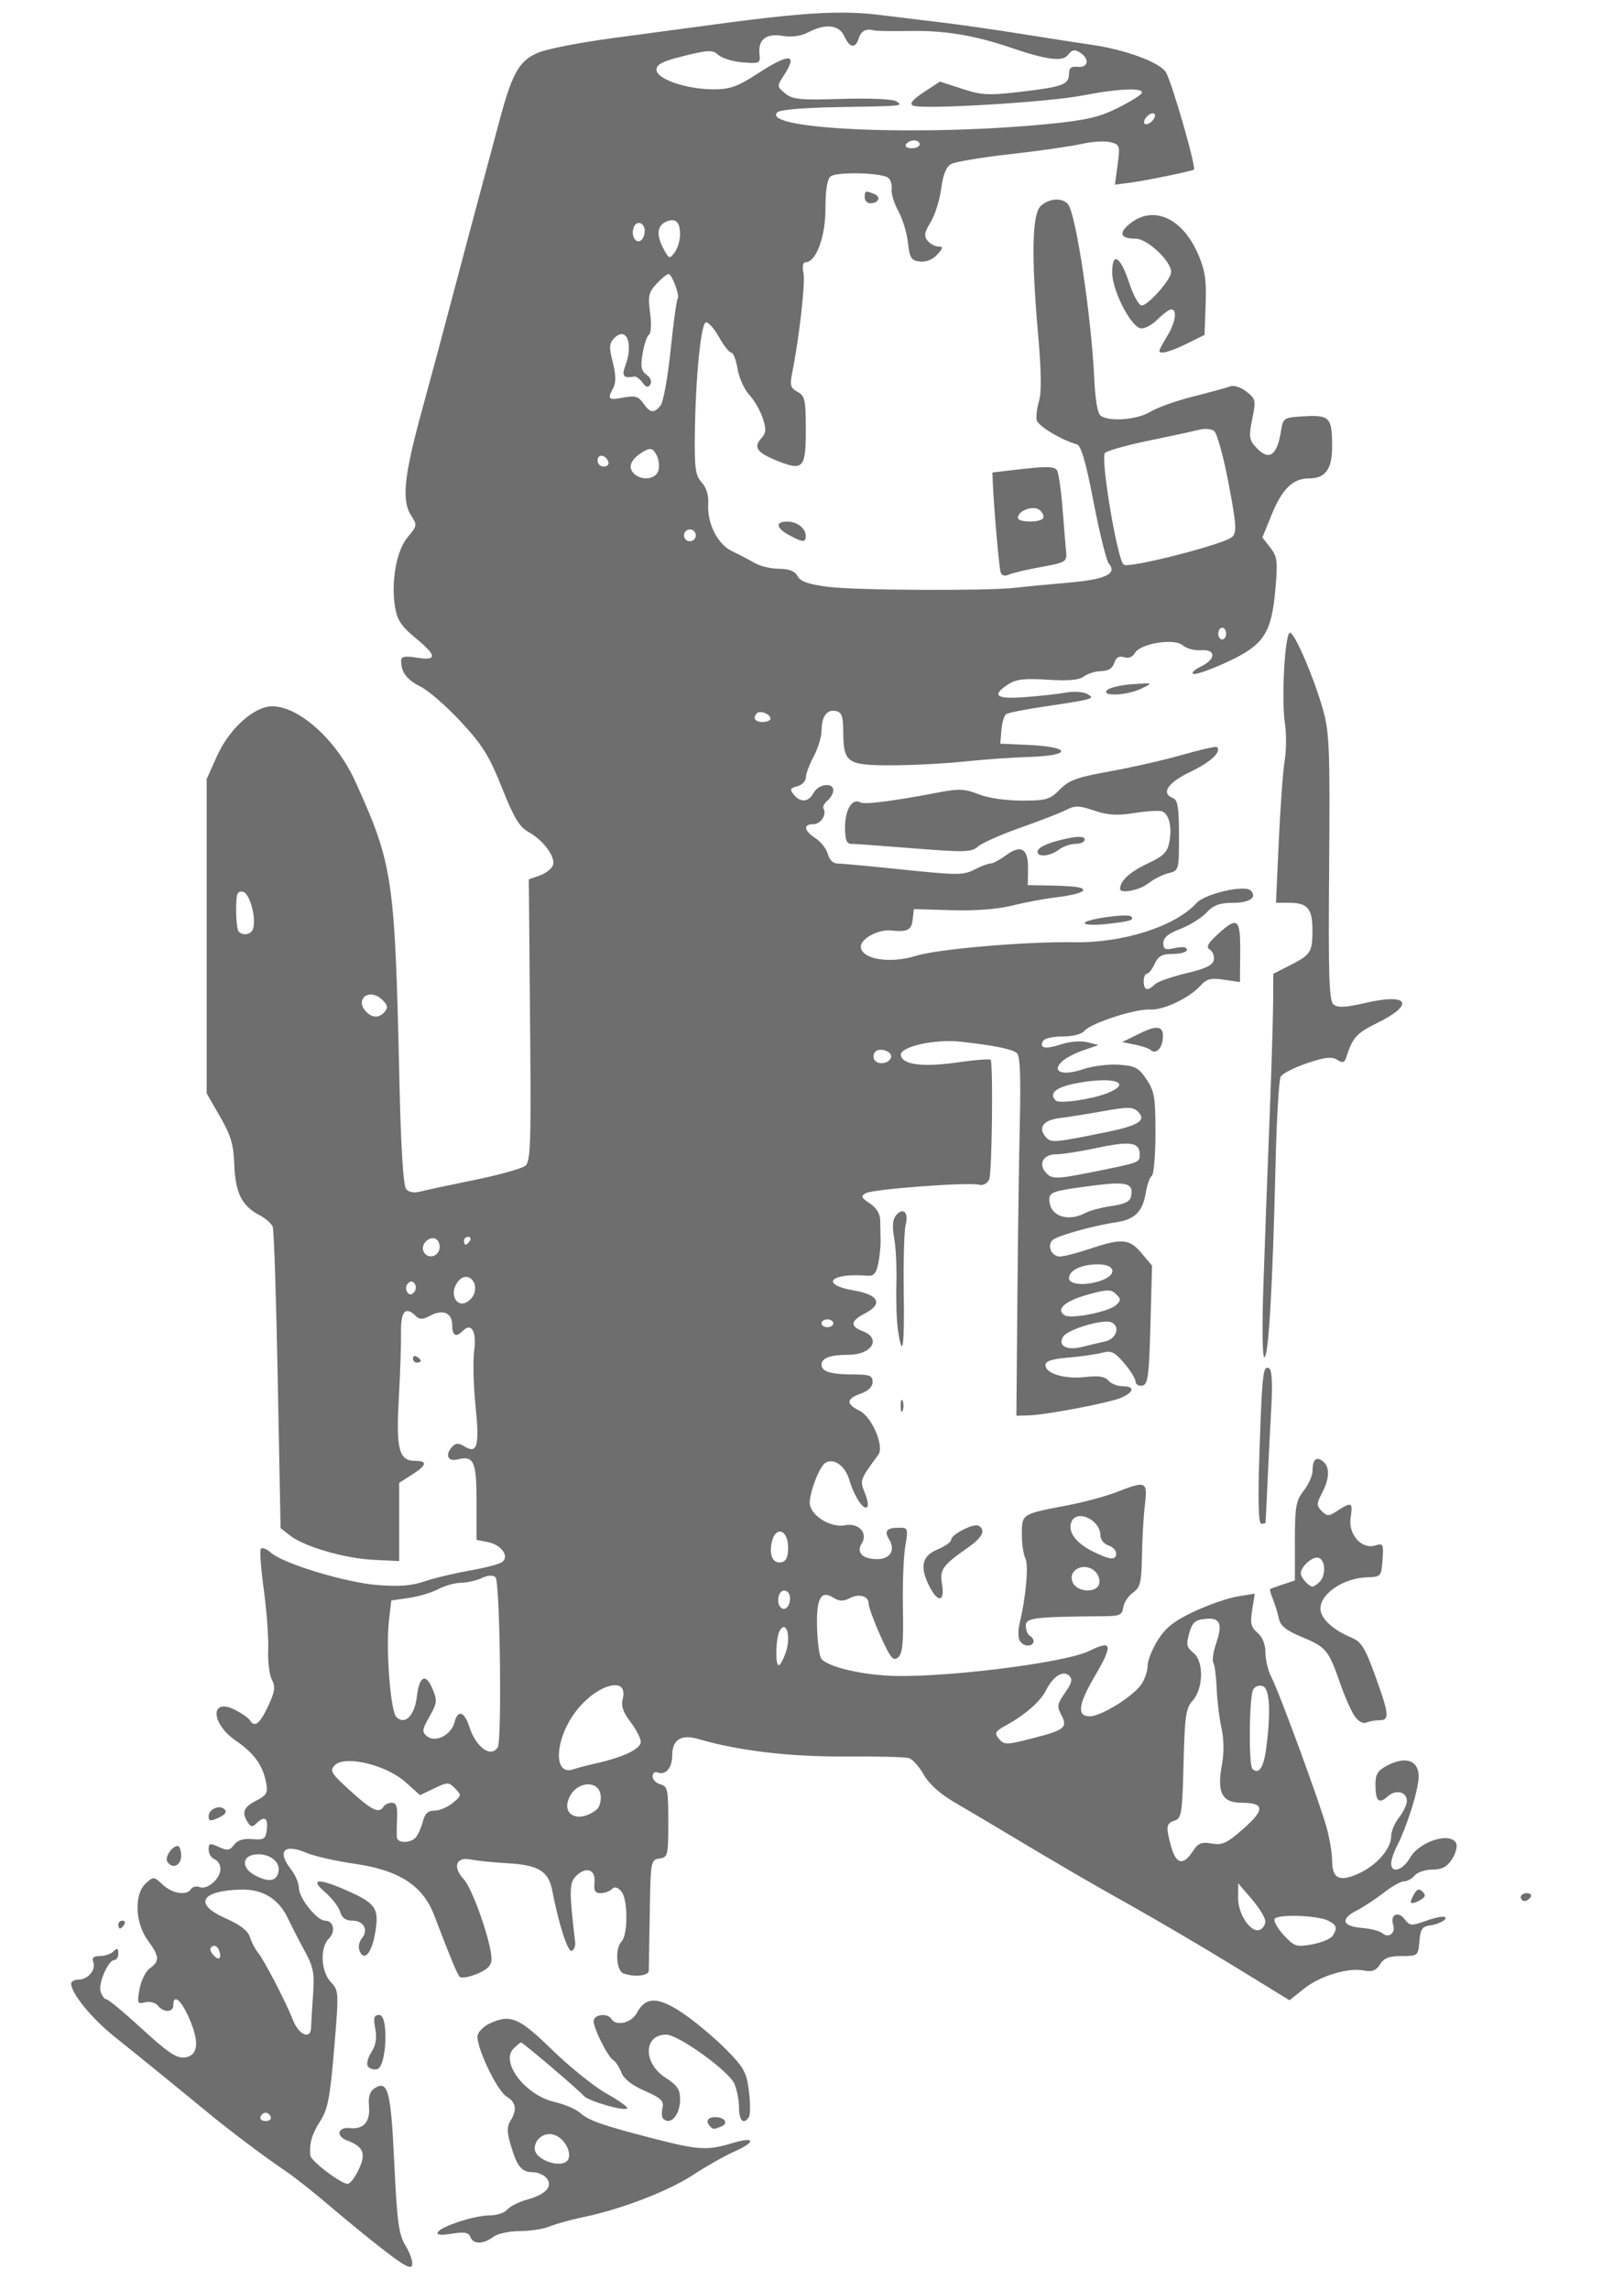 <?xml version="1.0" encoding="UTF-8" standalone="no"?>
<!-- Created with Inkscape (http://www.inkscape.org/) -->

<svg
   xmlns:dc="http://purl.org/dc/elements/1.1/"
   xmlns:cc="http://creativecommons.org/ns#"
   xmlns:rdf="http://www.w3.org/1999/02/22-rdf-syntax-ns#"
   xmlns:svg="http://www.w3.org/2000/svg"
   xmlns="http://www.w3.org/2000/svg"
   version="1.1"
   width="372.047"
   height="524.409"
   id="svg2">
  <defs
     id="defs4" />
  <g
     transform="translate(0,-527.953)"
     id="layer1">
    <path
       d="m 190.956,530.855 c -6.46,0.145 -14.704,0.993 -27.506,2.728 -5.445,0.738 -15.831,2.132 -23.062,3.094 -7.232,0.962 -14.832,2.434 -16.903,3.263 -4.432,1.774 -6.071,4.53 -8.944,15.216 -1.065,3.96 -3.286,12.262 -4.95,18.45 -1.664,6.188 -4.368,16.312 -5.991,22.5 -1.622,6.188 -4.698,17.691 -6.862,25.566 -4.215,15.333 -4.794,20.916 -2.503,24.413 1.367,2.086 1.313,2.33 -0.844,4.894 -2.588,3.076 -3.858,10.262 -2.869,16.116 0.479,2.834 1.48,4.347 4.584,6.891 5.01,4.105 5.127,5.341 0.394,4.584 -2.79,-0.446 -3.6,-0.294 -3.6,0.703 0,2.65 1.207,4.269 4.472,5.934 1.849,0.943 6.013,4.572 9.253,8.072 4.901,5.294 6.487,7.842 9.366,15.075 2.725,6.847 4.006,8.986 6.075,10.125 3.454,1.902 6.305,5.804 5.597,7.65 -0.309,0.805 -1.67,1.858 -3.038,2.334 l -2.475,0.872 0.281,32.203 c 0.263,28.139 0.14,32.381 -1.069,33.384 -0.761,0.632 -5.967,2.089 -11.559,3.234 -5.592,1.145 -11.213,2.342 -12.487,2.672 -1.476,0.382 -2.659,0.171 -3.291,-0.591 -0.634,-0.764 -1.185,-9.621 -1.519,-24.581 -1.043,-46.815 -1.456,-49.653 -10.125,-68.766 -4.283,-9.443 -12.853,-17.184 -19.012,-17.184 -4.142,0 -9.822,5.105 -12.628,11.334 l -2.391,5.316 0,36 0,36 3.066,5.316 c 2.482,4.307 3.098,6.391 3.263,11.025 0.228,6.397 1.749,9.455 5.709,11.503 1.42,0.735 2.809,1.958 3.094,2.7 0.285,0.742 0.804,16.577 1.153,35.184 l 0.647,33.834 2.166,1.688 c 3.236,2.545 12.557,5.251 19.153,5.569 l 5.85,0.281 0,-8.944 0,-8.972 2.869,-1.828 c 3.486,-2.212 3.73,-3.206 0.759,-3.206 -3.676,0 -4.363,-2.654 -3.712,-14.316 0.32,-5.738 0.548,-12.561 0.506,-15.159 -0.078,-4.836 1.053,-6.035 3.431,-3.656 0.816,0.816 1.567,0.795 3.263,-0.113 2.914,-1.559 5.034,-0.656 5.034,2.166 0,2.446 0.841,2.9 2.447,1.294 1.971,-1.971 3.171,0.156 2.587,4.556 -0.308,2.322 -0.173,8.023 0.309,12.684 0.946,9.142 0.414,11.082 -2.559,9.225 -1.234,-0.771 -1.918,-0.782 -2.672,-0.028 -1.807,1.807 -1.212,3.596 1.012,3.038 3.855,-0.967 4.455,0.373 4.444,9.703 l 0,8.691 2.644,0.534 c 3.067,0.613 4.94,3.256 3.234,4.556 -0.608,0.464 -3.932,1.333 -7.397,1.941 -3.465,0.607 -8.122,1.712 -10.35,2.475 -2.965,1.015 -5.882,1.245 -10.884,0.844 -7.344,-0.59 -21.644,-4.945 -24.384,-7.425 -0.913,-0.826 -1.926,-1.224 -2.25,-0.9 -0.324,0.324 -0.02,4.537 0.647,9.366 0.667,4.829 1.123,11.003 1.012,13.725 -0.11,2.722 0.263,5.834 0.844,6.919 0.867,1.619 0.711,2.707 -0.872,6.075 -1.907,4.056 -3.074,4.968 -4.162,3.206 -0.308,-0.499 -1.808,-1.553 -3.319,-2.334 -5.82,-3.01 -5.724,3.027 0.113,7.031 4.119,2.826 6.106,5.525 6.891,9.45 0.496,2.478 0.222,2.997 -2.25,4.275 -2.903,1.501 -3.358,2.691 -1.913,4.978 0.676,1.069 1.079,1.115 1.969,0.225 1.803,-1.803 2.696,-1.303 2.391,1.35 -0.255,2.213 -0.603,2.468 -3.319,2.25 -2.052,-0.165 -3.421,0.241 -4.191,1.294 -0.962,1.315 -1.505,1.41 -3.487,0.506 -2.076,-0.946 -2.334,-0.87 -2.334,0.619 0,0.926 0.608,1.909 1.35,2.194 0.743,0.285 1.35,1.265 1.35,2.194 0,2.227 -2.968,4.865 -4.725,4.191 -0.764,-0.293 -1.67,-0.107 -1.997,0.422 -0.982,1.59 -4.289,1.09 -6.497,-0.984 -2.011,-1.889 -2.127,-1.897 -3.881,-0.309 -2.707,2.45 -2.473,9.088 0.45,13.05 2.709,3.672 2.776,4.793 0.478,6.412 -0.963,0.679 -2.019,2.821 -2.362,4.753 -0.58,3.259 -0.491,3.497 1.266,3.038 1.074,-0.281 2.333,0.047 2.925,0.759 1.38,1.663 3.544,1.587 3.544,-0.113 0,-2.679 1.756,-1.243 3.6,2.925 2.471,5.586 2.111,8.694 -1.012,9.056 -1.854,0.215 -3.882,-1.155 -9.731,-6.525 -4.072,-3.739 -7.765,-6.806 -8.184,-6.806 -0.42,0 -1.016,-0.778 -1.322,-1.744 -0.603,-1.899 1.747,-7.256 3.178,-7.256 0.482,0 0.872,-0.677 0.872,-1.519 0,-1.19 -0.257,-1.29 -1.097,-0.45 -0.594,0.594 -1.999,1.069 -3.122,1.069 -1.453,0 -1.891,0.409 -1.519,1.378 0.678,1.766 -1.216,4.022 -3.375,4.022 -0.929,0 -1.688,0.423 -1.688,0.928 0,2.202 4.711,7.971 9.9,12.122 5.765,4.612 13.297,10.728 21.038,17.1 5.397,4.444 13.332,10.431 18.113,13.641 1.98,1.33 6.463,4.861 9.984,7.875 3.522,3.014 9.192,7.656 12.6,10.294 4.694,3.634 6.275,4.459 6.497,3.375 0.161,-0.787 -0.514,-2.761 -1.519,-4.388 -1.561,-2.526 -1.948,-5.295 -2.588,-18.9 -0.783,-16.651 -1.436,-19.131 -4.528,-17.156 -1.086,0.694 -1.46,1.926 -1.266,4.106 0.317,3.554 -1.244,5.362 -4.331,5.006 -2.803,-0.323 -3.364,1.812 -0.731,2.812 3.807,1.448 4.452,2.965 2.728,6.638 -0.85,1.81 -1.987,3.303 -2.531,3.319 -1.503,0.044 -8.46,-5.222 -8.578,-6.497 -0.255,-2.749 0.371,-4.94 2.278,-7.875 1.719,-2.646 2.24,-5.329 3.178,-16.509 1.099,-13.086 1.093,-13.356 -0.759,-15.328 -2.284,-2.431 -2.53,-7.877 -0.45,-9.956 1.621,-1.621 1.098,-4.106 -0.872,-4.106 -1.838,0 -5.967,-5.147 -5.991,-7.481 -0.011,-1.076 -0.804,-2.981 -1.772,-4.219 -3.336,-4.265 -1.642,-6.04 3.6,-3.797 1.732,0.741 6.676,1.849 10.997,2.475 10.125,1.466 15.543,4.959 18.141,11.728 3.941,10.268 5.266,13.489 5.878,14.147 0.356,0.383 2.145,0.086 3.966,-0.675 2.414,-1.009 3.319,-1.935 3.319,-3.403 -2.7e-4,-3.66 -4.338,-16.105 -6.356,-18.253 -2.646,-2.817 -1.765,-5.253 1.631,-4.528 1.362,0.291 5.21,0.681 8.578,0.872 6.935,0.393 9.216,1.825 10.069,6.272 1.471,7.674 3.554,14.098 4.444,13.781 0.541,-0.192 0.898,-1.116 0.787,-2.053 -1.373,-11.612 -1.349,-13.529 0.197,-15.075 2.301,-2.301 4.564,-1.528 4.247,1.462 -0.198,1.865 0.115,2.447 1.378,2.447 0.91,0 2.072,-0.412 2.587,-0.928 0.651,-0.651 1.343,-0.47 2.222,0.591 1.483,1.792 1.484,9.934 0,11.419 -1.523,1.523 -1.231,6.65 0.422,7.284 2.433,0.933 5.785,0.589 5.822,-0.591 0.019,-0.619 0.121,-6.593 0.225,-13.275 0.185,-11.849 0.247,-12.151 2.222,-12.431 1.929,-0.274 2.025,-0.672 2.025,-8.409 0,-7.365 -0.168,-8.151 -1.8,-8.578 -0.99,-0.259 -1.8,-1.09 -1.8,-1.828 0,-0.77 0.526,-1.145 1.238,-0.872 1.764,0.677 3.263,-1.121 3.263,-3.938 0,-3.654 2.055,-4.903 6.103,-3.712 9.042,2.66 20.947,4.062 33.497,3.966 7.178,-0.055 13.746,0.115 14.597,0.366 0.851,0.25 2.374,1.941 3.403,3.769 1.19,2.112 3.741,4.426 7.003,6.328 2.822,1.646 7.278,4.278 9.9,5.85 14.443,8.658 20.577,12.222 30.347,17.691 5.94,3.325 16.596,9.584 23.681,13.922 l 12.881,7.903 3.319,-2.644 c 3.691,-2.949 10.124,-4.896 13.809,-4.162 1.802,0.358 2.716,0.009 3.6,-1.406 0.896,-1.435 2.084,-1.913 4.95,-1.913 3.717,0 3.803,-0.055 4.078,-3.375 0.234,-2.827 0.647,-3.404 2.531,-3.656 2.498,-0.334 4.731,-1.969 2.7,-1.969 -0.683,0 -2.614,0.514 -4.303,1.125 -2.711,0.98 -3.21,0.922 -4.275,-0.534 -1.454,-1.988 -3.407,-1.108 -2.672,1.209 0.628,1.977 -0.993,3.217 -2.531,1.941 -0.603,-0.501 -2.677,-1.021 -4.612,-1.181 -4.516,-0.375 -5.029,-2.026 -1.238,-3.966 1.64,-0.839 4.44,-2.689 6.244,-4.106 1.804,-1.417 3.878,-2.587 4.612,-2.587 0.734,0 1.859,-0.608 2.475,-1.35 0.616,-0.743 2.435,-1.35 4.05,-1.35 2.163,0 3.322,-0.595 4.444,-2.306 0.837,-1.277 1.31,-2.897 1.041,-3.6 -1.1,-2.867 -8.42,-0.641 -10.631,3.234 -1.62,2.839 -4.303,3.648 -4.303,1.294 0,-0.767 0.564,-2.524 1.266,-3.881 2.348,-4.541 5.034,-13.089 5.034,-16.059 0,-3.682 -2.929,-4.724 -7.116,-2.559 -2.274,1.176 -2.784,1.995 -2.784,4.416 0,3.795 0.783,4.536 2.812,2.7 1.864,-1.687 4.388,-1.07 4.388,1.069 0,0.804 -0.81,2.51 -1.8,3.769 -0.99,1.259 -1.8,3.171 -1.8,4.275 0,2.906 -3.366,6.726 -7.566,8.606 -4.337,1.942 -5.946,1.108 -5.963,-3.094 -0.006,-1.548 -0.546,-4.838 -1.209,-7.312 -1.468,-5.477 -10.839,-31.027 -12.713,-34.65 -0.742,-1.435 -1.35,-3.95 -1.35,-5.597 0,-1.887 -0.687,-3.579 -1.828,-4.556 -1.492,-1.277 -1.697,-2.182 -1.209,-5.231 l 0.591,-3.712 -3.966,0.647 c -2.176,0.353 -6.62,1.894 -9.9,3.431 -4.557,2.136 -6.52,3.671 -8.325,6.525 -1.299,2.054 -2.362,4.735 -2.362,5.934 0,1.199 -0.656,3.123 -1.462,4.275 -1.978,2.824 -9.218,7.284 -11.784,7.284 -2.998,0 -2.657,-2.708 1.097,-9.113 4.302,-7.34 4.066,-8.467 -1.181,-5.878 -5.775,2.849 -35.061,6.407 -46.519,5.653 -6.907,-0.455 -13.115,-2.02 -14.85,-3.769 -0.451,-0.454 -0.905,-3.585 -1.012,-6.947 -0.222,-6.962 0.823,-8.938 3.741,-7.116 1.34,0.837 2.278,0.878 3.656,0.141 2.194,-1.174 4.416,-0.549 4.416,1.266 0,0.712 1.21,4.02 2.7,7.341 2.268,5.055 2.925,5.86 4.022,4.95 1.026,-0.851 1.274,-3.273 1.125,-11.137 -0.105,-5.523 0.134,-11.964 0.534,-14.316 0.7,-4.112 0.639,-4.275 -1.434,-4.275 -2.837,0 -3.456,0.768 -2.25,2.7 1.497,2.397 0.221,4.5 -2.7,4.5 -3.415,0 -4.9,-1.501 -3.572,-3.628 1.479,-2.368 -0.746,-4.756 -3.853,-4.134 -3.341,0.668 -8.072,-2.35 -8.072,-5.147 0,-2.536 2.251,-8.324 3.572,-9.141 1.928,-1.192 4.509,0.627 5.484,3.881 1.155,3.855 3.266,7.056 4.106,6.216 0.319,-0.319 0.058,-1.793 -0.562,-3.291 -1.166,-2.815 -1.124,-2.91 3.122,-8.691 1.411,-1.921 -1.504,-8.687 -4.331,-10.069 -3.131,-1.531 -3.027,-2.746 0.309,-3.909 1.724,-0.601 2.7,-1.579 2.7,-2.672 0,-1.451 -0.693,-1.716 -4.444,-1.716 -5.184,0 -7.256,-0.646 -7.256,-2.25 0,-1.508 2.038,-2.25 6.188,-2.25 5.353,0 7.617,-3.744 3.263,-5.4 -2.988,-1.136 -2.838,-2.349 0.506,-4.078 4.198,-2.171 3.153,-4.288 -2.559,-5.259 -7.891,-1.341 -5.411,-4.071 3.066,-3.375 1.495,0.123 2.058,-0.493 2.531,-2.784 0.334,-1.618 0.565,-3.966 0.534,-5.203 -0.03,-1.238 -0.062,-3.321 -0.084,-4.641 -0.026,-1.564 -0.861,-2.935 -2.391,-3.938 -1.987,-1.302 -2.123,-1.666 -0.928,-2.334 1.664,-0.931 23.482,-2.566 25.875,-1.941 1.015,0.265 1.929,-0.214 2.419,-1.238 0.603,-1.261 0.917,-24.66 0.366,-27.337 -0.056,-0.271 -3.352,-0.039 -7.341,0.534 -8.12,1.168 -12.852,0.619 -13.275,-1.575 -0.378,-1.965 7.74,-3.804 13.809,-3.122 7.517,0.844 11.624,1.664 12.741,2.559 0.771,0.619 0.957,5.058 0.703,16.087 -0.193,8.38 -0.442,26.886 -0.562,41.119 l -0.225,25.875 2.644,-0.056 c 4.104,-0.102 18.895,-2.925 21.488,-4.106 2.904,-1.323 3.008,-2.587 0.197,-2.587 -1.177,0 -2.641,-0.579 -3.234,-1.294 -0.778,-0.938 -2.252,-1.163 -5.287,-0.816 -4.725,0.541 -9.141,-0.778 -9.141,-2.728 0,-0.923 1.479,-1.406 5.175,-1.716 2.846,-0.238 6.311,-0.732 7.706,-1.097 2.171,-0.568 2.921,-0.24 5.147,2.362 1.431,1.673 2.596,3.592 2.616,4.247 0.02,0.655 0.729,1.06 1.547,0.9 1.285,-0.251 1.534,-2.162 1.856,-13.894 l 0.366,-13.584 -2.391,-2.841 c -2.806,-3.335 -4.505,-3.466 -11.756,-1.041 -2.923,0.978 -6.037,1.788 -6.919,1.8 -1.922,0.027 -3.062,-2.422 -1.744,-3.741 0.988,-0.988 9.254,-3.323 14.597,-4.106 4.221,-0.619 6.037,-2.391 6.75,-6.609 0.327,-1.933 0.954,-3.743 1.406,-4.022 0.452,-0.279 0.844,-4.692 0.844,-9.787 0,-8.154 -0.244,-9.627 -2.053,-12.319 -1.795,-2.671 -2.624,-3.104 -6.412,-3.347 -2.386,-0.153 -6.047,0.322 -8.156,1.041 -4.58,1.561 -7.226,0.645 -4.894,-1.688 0.793,-0.794 3.021,-1.978 4.95,-2.644 l 3.516,-1.209 -2.559,-0.647 c -1.48,-0.374 -4.033,-0.168 -6.075,0.506 -3.586,1.184 -5.091,0.858 -4.022,-0.872 0.326,-0.528 2.362,-0.956 4.5,-0.956 2.29,0 4.315,-0.528 4.95,-1.294 1.458,-1.757 11.739,-5.091 14.991,-4.866 2.998,0.207 8.993,-2.618 11.559,-5.456 1.436,-1.588 2.383,-1.828 5.4,-1.378 l 3.656,0.534 0.056,-6.806 c 0.064,-7.8 -0.571,-8.32 -5.175,-4.106 -2.285,2.092 -2.702,2.909 -1.772,3.487 0.668,0.415 1.073,1.497 0.9,2.391 -0.229,1.188 -1.944,1.998 -6.356,3.038 -3.319,0.782 -6.528,1.915 -7.144,2.531 -1.625,1.625 -2.559,1.382 -2.559,-0.675 0,-0.99 0.344,-1.8 0.759,-1.8 0.416,0 1.208,-1.012 1.772,-2.25 0.811,-1.78 1.683,-2.25 4.191,-2.25 1.743,0 3.178,-0.422 3.178,-0.956 0,-0.611 -1.001,-0.767 -2.7,-0.394 -2.277,0.5 -2.7,0.322 -2.7,-1.153 0,-1.235 1.146,-2.179 3.909,-3.234 2.153,-0.822 4.84,-2.516 5.991,-3.741 1.592,-1.695 3.013,-2.222 5.934,-2.222 3.937,0 5.771,-1.232 4.162,-2.841 -1.345,-1.345 -10.471,0.765 -12.375,2.869 -4.859,5.369 -16.816,9.192 -28.181,9 -11.045,-0.186 -31.134,1.551 -36.169,3.122 -6.009,1.874 -12.572,0.739 -12.572,-2.166 0,-1.784 4.05,-3.953 6.862,-3.656 3.761,0.396 4.726,-0.048 5.006,-2.447 l 0.281,-2.447 8.606,0.253 c 5.435,0.161 10.576,-0.226 13.95,-1.069 2.939,-0.734 7.652,-1.612 10.491,-1.941 2.838,-0.328 5.397,-0.974 5.681,-1.434 0.503,-0.814 -1.619,-1.114 -9.028,-1.238 l -3.6,-0.056 0.056,-3.769 c 0.091,-4.629 -1.602,-5.63 -5.147,-3.009 -1.368,1.012 -2.948,1.828 -3.487,1.828 -0.54,0 -2.193,0.635 -3.684,1.406 -2.454,1.269 -3.993,1.269 -16.172,0 -7.399,-0.771 -14.199,-1.406 -15.131,-1.406 -1.033,0 -1.894,-0.833 -2.222,-2.138 -0.295,-1.177 -1.569,-2.813 -2.812,-3.628 -2.68,-1.756 -2.941,-3.234 -0.562,-3.234 1.711,0 3.19,-2.232 2.362,-3.572 -0.244,-0.394 0.163,-1.216 0.9,-1.828 0.737,-0.612 1.35,-1.681 1.35,-2.362 0,-1.898 -3.412,-1.471 -4.5,0.562 -1.153,2.155 -2.971,2.332 -4.556,0.422 -0.978,-1.179 -0.858,-1.482 0.787,-1.913 1.071,-0.28 1.969,-1.181 1.969,-1.997 0,-0.816 0.81,-2.99 1.8,-4.838 0.99,-1.847 1.791,-4.487 1.8,-5.85 0.018,-3.322 1.209,-4.957 3.263,-4.556 1.386,0.27 1.68,1.162 1.716,4.95 0.067,6.94 0.911,7.5 11.109,7.481 4.766,-0.009 12.307,-0.404 16.762,-0.872 4.455,-0.468 10.788,-0.923 14.091,-1.012 10.693,-0.289 10.593,-2.36 -0.141,-2.812 l -5.85,-0.253 0.253,-3.094 c 0.14,-1.713 0.634,-3.381 1.125,-3.684 0.491,-0.303 4.225,-1.048 8.297,-1.659 11.81,-1.773 12.178,-1.867 10.238,-2.953 -0.904,-0.506 -3.108,-0.643 -4.922,-0.309 -1.813,0.333 -6.024,0.789 -9.366,1.041 -6.581,0.495 -7.732,-0.365 -3.825,-2.925 1.782,-1.168 3.738,-1.408 9.028,-1.069 4.766,0.306 7.192,0.108 8.297,-0.731 0.86,-0.653 2.666,-1.222 3.994,-1.238 1.625,-0.019 2.589,-0.619 2.981,-1.856 0.407,-1.283 1.09,-1.69 2.25,-1.322 1.029,0.327 1.962,-0.039 2.475,-0.956 1.231,-2.2 9.094,-3.468 10.969,-1.772 0.803,0.727 2.67,1.232 4.134,1.125 3.565,-0.261 3.548,2.055 -0.028,3.769 -1.48,0.709 -2.212,1.466 -1.631,1.659 0.581,0.194 4.054,-1.041 7.706,-2.728 8.403,-3.883 10.168,-6.564 11.053,-16.706 0.56,-6.419 0.434,-7.453 -1.181,-9.506 l -1.8,-2.306 2.109,-5.203 c 2.4,-5.906 4.872,-8.325 8.522,-8.325 3.85,0 5.36,-2.114 5.344,-7.481 -0.019,-6.458 -0.59,-7.079 -6.356,-6.75 -4.791,0.273 -4.865,0.32 -5.372,3.459 -0.922,5.713 -2.807,6.875 -5.822,3.544 -1.446,-1.598 -1.565,-2.424 -0.759,-6.356 0.877,-4.279 0.828,-4.609 -1.322,-6.3 -1.257,-0.989 -2.902,-1.518 -3.684,-1.209 -0.776,0.306 -4.559,1.34 -8.409,2.306 -3.851,0.966 -8.306,2.544 -9.9,3.516 -2.973,1.813 -9.154,2.349 -11.306,0.984 -0.797,-0.505 -1.322,-3.421 -1.575,-8.747 -0.677,-14.239 -4.189,-37.52 -5.991,-39.741 -1.279,-1.576 -4.294,-1.399 -6.244,0.366 -2.017,1.826 -2.207,11.508 -0.591,29.784 0.698,7.895 0.772,12.909 0.197,14.85 -0.478,1.612 -0.735,3.605 -0.562,4.416 0.279,1.316 5.633,4.55 9.225,5.569 0.964,0.274 2.065,4.078 3.825,13.219 1.361,7.068 2.934,13.396 3.487,14.062 1.971,2.375 -0.698,3.64 -9.338,4.388 -4.577,0.396 -9.945,0.913 -11.925,1.153 -6.232,0.756 -36.643,0.619 -43.031,-0.197 -4.499,-0.575 -6.347,-1.221 -7.003,-2.447 -0.62,-1.158 -1.895,-1.678 -4.219,-1.688 -1.839,-0.007 -4.359,-0.6 -5.597,-1.322 -1.237,-0.722 -3.571,-1.94 -5.175,-2.7 -3.365,-1.595 -5.788,-6.425 -5.484,-10.941 0.125,-1.851 -0.43,-3.638 -1.491,-4.809 -1.441,-1.592 -1.672,-3.239 -1.575,-11.081 0.157,-12.789 1.37,-25.191 2.503,-25.566 0.522,-0.173 1.891,1.33 3.009,3.319 1.118,1.989 2.383,3.6 2.841,3.6 0.457,0 1.109,1.681 1.434,3.712 0.325,2.032 1.529,4.701 2.672,5.934 1.143,1.234 2.527,3.628 3.094,5.344 0.849,2.574 0.784,3.399 -0.366,4.669 -1.833,2.026 -0.922,3.264 3.712,5.119 5.929,2.373 6.525,1.704 6.525,-7.172 0,-6.847 -0.22,-7.728 -1.913,-8.634 -1.535,-0.822 -1.759,-1.571 -1.294,-3.881 1.68,-8.343 3.137,-21.151 2.672,-23.316 -0.326,-1.516 -0.125,-2.475 0.478,-2.475 2.396,0 4.556,-5.802 4.556,-12.262 0.002,-4.252 0.384,-6.735 1.181,-7.397 1.305,-1.083 11.254,-0.892 13.106,0.253 0.618,0.382 0.997,1.549 0.872,2.616 -0.125,1.066 0.585,3.358 1.547,5.091 0.962,1.732 1.946,4.973 2.194,7.2 0.392,3.53 0.726,4.098 2.728,4.331 1.431,0.167 2.927,-0.427 3.966,-1.575 1.384,-1.53 1.455,-1.856 0.309,-1.856 -0.759,0 -1.899,-0.593 -2.503,-1.322 -0.882,-1.063 -0.738,-1.907 0.703,-4.275 0.987,-1.623 2.072,-5.071 2.419,-7.678 0.438,-3.294 1.149,-5.019 2.334,-5.653 0.938,-0.502 7.078,-1.514 13.641,-2.25 6.563,-0.736 13.868,-1.796 16.228,-2.334 2.36,-0.538 5.309,-0.706 6.553,-0.394 2.154,0.541 2.238,0.783 1.659,5.147 l -0.619,4.584 3.516,-0.45 c 3.172,-0.402 13.939,-2.604 14.569,-2.981 0.63,-0.377 -5.124,-20.35 -6.441,-22.359 -1.501,-2.291 -9.469,-5.2 -17.212,-6.272 -1.98,-0.274 -8.662,-1.315 -14.85,-2.306 -6.188,-0.991 -14.49,-2.194 -18.45,-2.672 -3.96,-0.478 -10.845,-1.308 -15.3,-1.856 -3.175,-0.391 -6.418,-0.565 -10.294,-0.478 z m -1.744,3.178 c 1.979,-0.175 3.47,0.578 4.219,2.222 1.237,2.714 2.544,2.891 3.319,0.45 0.548,-1.728 1.677,-2.281 3.6,-1.772 0.495,0.131 4.343,0.181 8.55,0.113 7.531,-0.122 14.53,1.054 22.5,3.769 8.512,2.899 12.049,3.338 13.303,1.688 0.89,-1.171 1.5,-1.292 2.7,-0.534 2.258,1.424 1.949,3.548 -0.478,3.291 -1.474,-0.156 -2.025,0.255 -2.025,1.519 0,2.531 -1.319,3.037 -10.8,4.162 -7.622,0.905 -9.123,0.838 -13.669,-0.647 l -5.091,-1.659 -3.684,2.419 c -2.517,1.648 -3.341,2.628 -2.559,3.066 1.778,0.994 30.884,-0.733 38.953,-2.306 8.346,-1.627 14.311,-1.836 13.472,-0.478 -0.313,0.506 -2.871,2.069 -5.681,3.459 -4.088,2.023 -7.251,2.729 -15.891,3.572 -29.213,2.85 -65.824,1.249 -61.875,-2.7 0.586,-0.586 6.107,-1.052 13.866,-1.181 15.151,-0.253 15.102,-0.237 13.359,-1.35 -0.753,-0.48 -6.23,-0.728 -12.375,-0.534 -9.564,0.301 -11.302,0.155 -13.022,-1.238 -1.905,-1.543 -1.92,-1.693 -0.45,-3.938 3.436,-5.244 1.567,-5.456 -5.878,-0.619 -4.633,3.011 -6.297,3.6 -10.153,3.6 -6.183,0 -13.022,-2.343 -13.022,-4.472 0,-1.258 1.404,-1.971 6.328,-3.178 5.68,-1.392 6.496,-1.424 7.875,-0.197 0.846,0.753 3.369,1.516 5.597,1.688 3.805,0.293 4.018,0.188 3.797,-1.828 -0.373,-3.399 1.453,-4.86 5.287,-4.247 2.135,0.341 4.228,0.045 5.878,-0.816 1.487,-0.776 2.862,-1.217 4.05,-1.322 z m 74.756,19.884 c 0.514,-0.077 0.759,0.253 0.562,0.844 -0.217,0.65 -0.925,1.358 -1.575,1.575 -0.675,0.225 -1.012,-0.113 -0.787,-0.787 0.217,-0.65 0.925,-1.358 1.575,-1.575 0.084,-0.028 0.152,-0.045 0.225,-0.056 z m -54.562,6.188 c 0.713,0 1.294,0.405 1.294,0.9 0,0.495 -0.837,0.9 -1.856,0.9 -1.019,0 -1.6,-0.405 -1.294,-0.9 0.306,-0.495 1.143,-0.9 1.856,-0.9 z m -10.716,11.756 c -0.538,-0.037 -0.591,0.347 -0.591,1.294 0,0.743 0.581,1.35 1.294,1.35 1.904,0 2.519,-1.505 0.872,-2.138 -0.752,-0.289 -1.252,-0.484 -1.575,-0.506 z m 65.531,5.344 c -1.79,-0.039 -3.585,0.567 -5.259,1.884 -2.805,2.207 -2.373,3.516 1.181,3.516 2.697,0 8.156,5.116 8.156,7.65 0,1.685 -5.266,7.65 -6.75,7.65 -0.633,0 -1.916,-2.303 -2.841,-5.119 -2.037,-6.203 -3.94,-7.344 -3.909,-2.362 0.025,4.077 4.223,12.276 6.497,12.713 0.855,0.164 2.582,-0.725 3.853,-1.997 1.272,-1.272 2.706,-2.334 3.178,-2.334 1.424,0 0.981,2.973 -0.928,6.103 -0.988,1.621 -1.8,3.139 -1.8,3.375 0,0.902 2.404,0.281 6.3,-1.631 l 4.05,-1.997 0.253,-6.947 c 0.209,-5.544 -0.125,-7.844 -1.688,-11.475 -2.459,-5.715 -6.357,-8.942 -10.294,-9.028 z m -110.109,1.181 c 1.128,0.074 1.688,1.125 1.688,3.206 0,1.361 -0.556,3.231 -1.238,4.162 -1.175,1.606 -1.319,1.545 -2.7,-1.125 -1.569,-3.035 -1.241,-5.158 0.928,-5.991 0.505,-0.194 0.946,-0.278 1.322,-0.253 z m -7.763,0.619 c 0.743,0 1.35,0.783 1.35,1.744 0,1.879 -1.199,3.076 -2.138,2.138 -1.113,-1.113 -0.547,-3.881 0.787,-3.881 z m 6.806,11.7 c 0.797,0 2.665,5.098 2.081,5.681 -0.228,0.228 -0.958,5.499 -1.603,11.728 -0.645,6.229 -1.674,11.951 -2.306,12.713 -1.541,1.857 -2.373,1.739 -3.966,-0.534 -1.108,-1.581 -1.899,-1.792 -4.556,-1.294 -3.462,0.649 -3.715,0.41 -2.306,-2.222 0.636,-1.188 0.609,-2.984 -0.113,-5.85 -0.88,-3.494 -0.833,-4.37 0.338,-5.541 2.826,-2.826 4.446,1.303 2.503,6.412 -0.854,2.247 -0.367,2.833 2.081,2.391 0.427,-0.077 1.273,0.542 1.884,1.378 0.826,1.129 1.297,1.236 1.8,0.422 0.392,-0.634 0.023,-1.568 -0.872,-2.222 -1.237,-0.905 -1.408,-1.89 -0.9,-4.894 0.349,-2.065 0.998,-3.988 1.462,-4.275 0.475,-0.293 0.587,-2.462 0.253,-4.978 -0.517,-3.895 -0.32,-4.767 1.491,-6.694 1.143,-1.217 2.368,-2.222 2.728,-2.222 z m 123.384,35.494 c 0.631,0.038 1.208,0.173 1.547,0.394 0.7,0.456 2.138,5.608 3.347,11.925 1.815,9.483 1.938,11.309 0.872,12.375 -1.647,1.647 -23.466,7.248 -24.863,6.384 -1.431,-0.884 -5.387,-24.407 -4.303,-25.594 0.449,-0.492 4.96,-1.77 10.012,-2.812 5.052,-1.042 10.209,-2.148 11.447,-2.475 0.619,-0.164 1.31,-0.235 1.941,-0.197 z m -127.575,4.584 c 0.544,0.029 0.958,0.46 1.434,1.35 0.543,1.015 0.73,2.657 0.422,3.628 -0.673,2.122 -4.197,2.352 -5.822,0.394 -1.251,-1.507 -0.185,-3.402 2.812,-5.006 0.466,-0.249 0.826,-0.383 1.153,-0.366 z m -11.419,1.575 c 0.617,-0.16 1.48,0.335 1.828,1.378 0.196,0.588 -0.285,1.069 -1.069,1.069 -0.784,0 -1.406,-0.623 -1.406,-1.406 0,-0.596 0.277,-0.944 0.647,-1.041 z m 101.531,2.587 c -1.139,0.035 -2.651,0.158 -4.669,0.394 l -7.059,0.816 0.113,2.7 c 0.284,6.175 1.417,19.007 1.772,20.137 0.248,0.789 0.926,0.978 1.941,0.534 0.862,-0.377 4.207,-1.167 7.425,-1.744 5.399,-0.967 5.835,-1.218 5.653,-3.234 -0.108,-1.202 -0.482,-5.692 -0.816,-9.984 -0.334,-4.293 -0.914,-8.301 -1.294,-8.916 -0.329,-0.533 -1.167,-0.761 -3.066,-0.703 z m -2.25,9.366 c 0.534,0.016 1.001,0.16 1.35,0.45 0.706,0.585 1.059,1.417 0.787,1.856 -0.669,1.082 -5.766,1.005 -5.766,-0.084 0,-1.244 2.026,-2.269 3.628,-2.222 z m -56.475,3.094 c -2.8,0 -2.593,1.458 0.422,3.094 3.091,1.677 3.825,1.732 3.825,0.253 0,-1.803 -1.957,-3.347 -4.247,-3.347 z m -22.303,1.8 c 0.743,0 1.35,0.608 1.35,1.35 0,0.743 -0.608,1.35 -1.35,1.35 -0.743,0 -1.35,-0.608 -1.35,-1.35 0,-0.743 0.608,-1.35 1.35,-1.35 z m 121.95,22.5 c 0.495,0 0.9,0.608 0.9,1.35 0,0.743 -0.405,1.35 -0.9,1.35 -0.495,0 -0.9,-0.608 -0.9,-1.35 0,-0.743 0.405,-1.35 0.9,-1.35 z m 15.469,1.153 c -1.132,0.551 -1.946,15.216 -1.097,20.812 0.345,2.274 0.332,6.058 -0.056,8.409 -0.389,2.351 -0.997,10.654 -1.35,18.45 l -0.647,14.175 3.094,0 c 4.138,0 5.276,1.367 5.259,6.272 -0.017,5.048 -0.37,5.622 -5.147,8.044 l -3.825,1.941 -0.028,6.047 c -0.004,3.331 -0.372,15.767 -0.844,27.647 -0.471,11.88 -1.11,29.029 -1.406,38.109 -0.321,9.837 -0.207,16.305 0.281,16.003 0.95,-0.587 1.852,-16.322 2.503,-43.678 0.252,-10.602 0.783,-19.848 1.181,-20.559 0.398,-0.711 3.131,-2.11 6.047,-3.094 4.081,-1.378 5.654,-1.56 6.891,-0.787 1.293,0.808 1.705,0.694 2.109,-0.591 1.404,-4.457 2.384,-5.53 6.947,-7.763 8.849,-4.33 7.412,-6.975 -2.531,-4.669 -4.634,1.075 -6.389,1.155 -7.341,0.366 -1.031,-0.856 -1.211,-6.336 -1.012,-31.275 0.211,-26.381 0.061,-30.963 -1.294,-35.859 -1.99,-7.191 -6.4,-17.593 -7.622,-18 -0.037,-0.012 -0.076,-0.018 -0.113,0 z m -33.3,11.616 c -0.626,0.024 -1.515,0.089 -2.7,0.169 -2.628,0.177 -5.257,0.785 -5.822,1.35 -1.538,1.538 4.56,1.255 7.903,-0.366 2.008,-0.974 2.497,-1.225 0.619,-1.153 z m -87.947,6.553 c 0.963,0.009 2.278,0.732 2.278,1.491 0,0.442 -0.81,0.787 -1.8,0.787 -1.754,0 -2.349,-0.942 -1.266,-2.025 0.18,-0.18 0.467,-0.256 0.787,-0.253 z m 104.344,7.959 c -0.866,0.043 -4.047,0.787 -7.678,1.828 -4.149,1.19 -11.588,2.885 -16.538,3.769 -7.537,1.346 -9.42,2.019 -11.531,4.162 -2.288,2.323 -3.085,2.559 -8.747,2.559 -3.66,0 -7.752,-0.603 -9.9,-1.462 -3.049,-1.22 -4.526,-1.299 -8.803,-0.478 -10.4,1.996 -17.371,2.908 -18.253,2.362 -1.8,-1.112 -3.516,1.593 -3.516,5.541 0,3.013 0.332,3.938 1.434,3.938 0.793,0 7.267,0.474 14.4,1.041 11.532,0.915 13.162,0.879 14.569,-0.394 0.87,-0.788 5.202,-2.737 9.647,-4.303 4.445,-1.566 9.179,-3.389 10.519,-4.078 2.101,-1.081 3.01,-1.071 6.497,0.113 3.111,1.056 5.226,1.19 9.225,0.562 2.858,-0.448 5.714,-0.629 6.328,-0.394 1.612,0.619 2.319,3.578 1.688,6.947 -0.456,2.431 -1.304,3.289 -5.091,5.062 -3.946,1.848 -6.216,3.936 -6.216,5.737 0,1.209 4.44,0.358 6.469,-1.238 1.22,-0.959 3.29,-2.003 4.612,-2.334 2.381,-0.597 2.419,-0.682 2.419,-8.634 0,-6.308 -0.29,-8.143 -1.35,-8.55 -2.865,-1.1 -1.277,-3.516 3.994,-6.047 4.659,-2.237 7.158,-4.57 6.047,-5.681 -0.024,-0.024 -0.101,-0.034 -0.225,-0.028 z m -31.359,20.616 c -0.508,8e-4 -1.164,0.074 -1.969,0.225 -4.618,0.866 -7.537,2.107 -7.537,3.178 0,1.343 2.868,1.054 4.894,-0.478 0.961,-0.727 2.682,-1.322 3.825,-1.322 1.143,0 2.081,-0.434 2.081,-0.984 0,-0.413 -0.448,-0.62 -1.294,-0.619 z M 55.197,732.146 c 0.132,-9e-4 0.286,-0.004 0.45,0.028 1.597,0.308 3.173,6.274 2.278,8.606 -0.47,1.225 -2.252,1.517 -3.234,0.534 -0.33,-0.33 -0.591,-2.577 -0.591,-5.006 0,-3.243 0.171,-4.154 1.097,-4.162 z m 201.937,5.484 c -3.095,0.114 -8.634,1.067 -8.634,1.716 0,0.431 2.329,0.517 5.175,0.197 5.333,-0.601 6.27,-0.902 5.456,-1.716 -0.189,-0.189 -0.965,-0.235 -1.997,-0.197 z M 84.728,755.715 c 0.796,-0.066 1.77,0.227 2.7,1.069 1.344,1.217 1.527,1.887 0.759,2.812 -1.246,1.502 -2.802,1.558 -4.219,0.141 -1.941,-1.941 -0.992,-3.877 0.759,-4.022 z m 180.028,7.622 c -0.858,0.057 -2.047,0.497 -3.656,1.294 l -4.022,1.969 2.953,0.591 c 1.62,0.331 3.2,0.866 3.516,1.181 1.052,1.052 2.48,-0.028 2.784,-2.109 0.303,-2.07 -0.145,-3.02 -1.575,-2.925 z m -63.141,5.034 c 1.268,-0.089 2.837,0.77 2.503,1.772 -0.471,1.415 -3.03,1.775 -3.797,0.534 -0.35,-0.566 -0.243,-1.416 0.225,-1.884 0.273,-0.273 0.646,-0.392 1.069,-0.422 z m 51.159,6.975 c 4.009,-0.018 5.233,1.193 0.956,2.925 -3.543,1.435 -11.063,2.522 -11.869,1.716 -1.555,-1.555 -0.146,-2.915 3.966,-3.797 2.72,-0.583 5.124,-0.836 6.947,-0.844 z m 5.709,6.328 c 1.121,0.024 1.668,0.318 2.25,0.9 1.971,1.971 0.121,3.143 -7.369,4.669 -11.975,2.439 -12.642,2.481 -13.838,1.041 -1.77,-2.133 -0.485,-3.822 3.263,-4.275 1.893,-0.229 6.423,-0.957 10.041,-1.603 2.852,-0.51 4.532,-0.755 5.653,-0.731 z m -0.759,8.184 c 2.498,-0.061 3.375,0.706 3.375,2.419 0,1.94 0.161,1.872 -10.8,4.078 -8.384,1.688 -9.416,1.696 -10.8,0.028 -1.651,-1.989 -0.416,-4.078 2.419,-4.078 1.365,0 5.599,-0.647 9.394,-1.462 2.842,-0.611 4.913,-0.947 6.412,-0.984 z m -1.35,9.141 c 2.636,0.082 3.129,0.963 2.756,2.897 -0.234,1.215 -1.432,1.815 -4.472,2.25 -2.285,0.327 -4.973,1.03 -5.991,1.575 -4.114,2.202 -8.269,0.68 -8.269,-3.038 0,-1.692 0.855,-1.99 8.662,-3.038 3.392,-0.455 5.731,-0.696 7.312,-0.647 z m -49.725,6.356 c -0.398,0.032 -0.872,0.318 -1.378,0.928 -0.773,0.932 -0.905,2.539 -0.422,5.175 0.385,2.099 0.615,6.834 0.506,10.547 -0.109,3.712 0.051,8.471 0.366,10.575 1.049,7.02 1.51,3.946 1.322,-9 -0.102,-7.054 0.097,-13.88 0.45,-15.188 0.516,-1.909 0.031,-3.107 -0.844,-3.038 z m -99.394,5.85 c 0.524,0 0.7,0.405 0.394,0.9 -0.306,0.495 -0.738,0.9 -0.956,0.9 -0.218,0 -0.394,-0.405 -0.394,-0.9 0,-0.495 0.432,-0.9 0.956,-0.9 z m -8.241,0.309 c 0.411,-0.035 0.8,0.069 1.125,0.394 0.54,0.54 0.748,1.615 0.45,2.391 -0.676,1.763 -2.942,1.856 -3.6,0.141 -0.515,-1.341 0.793,-2.819 2.025,-2.925 z m 152.578,5.991 c 3.874,0 4.439,2.282 0.9,3.628 -3.526,1.341 -7.594,1.095 -7.594,-0.45 0,-1.82 2.866,-3.178 6.694,-3.178 z m -144.9,2.869 c 0.112,-0.004 0.226,0.006 0.338,0.028 1.886,0.363 2.447,3.081 1.012,4.809 -1.422,1.714 -3.23,1.659 -3.909,-0.113 -0.722,-1.882 0.885,-4.667 2.559,-4.725 z m -12.375,1.069 c 0.259,0.026 0.514,0.21 0.731,0.562 0.359,0.581 0.242,1.474 -0.253,1.969 -0.6,0.6 -1.111,0.536 -1.547,-0.169 -0.359,-0.581 -0.27,-1.446 0.225,-1.941 0.3,-0.3 0.585,-0.448 0.844,-0.422 z M 253.647,823.496 c 0.929,-0.025 1.45,0.248 2.025,0.816 1.157,1.143 1.157,1.45 0,2.531 -1.632,1.525 -10.282,3.246 -11.756,2.334 -2.131,-1.317 -0.037,-3.245 5.147,-4.697 2.299,-0.644 3.656,-0.96 4.584,-0.984 z m -64.097,6.609 c 0.743,0 1.35,0.405 1.35,0.9 0,0.495 -0.608,0.9 -1.35,0.9 -0.743,0 -1.35,-0.405 -1.35,-0.9 0,-0.495 0.608,-0.9 1.35,-0.9 z m 63.984,0.506 c 0.405,0.002 0.743,0.048 0.984,0.141 2.196,0.842 1.326,3.801 -1.294,4.388 -1.361,0.305 -3.74,0.875 -5.287,1.266 -3.573,0.901 -5.679,-0.245 -4.359,-2.362 0.889,-1.426 7.121,-3.444 9.956,-3.431 z m -158.4,7.903 c -0.323,-0.054 -0.534,0.141 -0.534,0.534 0,0.524 0.405,0.956 0.9,0.956 0.495,0 0.9,-0.175 0.9,-0.394 0,-0.218 -0.405,-0.65 -0.9,-0.956 -0.124,-0.076 -0.258,-0.123 -0.366,-0.141 z m 195.187,2.672 c -1.008,-0.048 -1.238,3.106 -1.772,18.844 -0.394,11.609 -0.26,16.875 0.394,16.875 0.523,0 0.965,-0.101 0.984,-0.225 0.02,-0.124 0.227,-4.275 0.45,-9.225 0.223,-4.95 0.613,-12.724 0.872,-17.269 0.295,-5.172 0.126,-8.475 -0.45,-8.831 -0.18,-0.111 -0.334,-0.162 -0.478,-0.169 z m -83.7,7.341 c -0.163,-0.061 -0.281,0.45 -0.281,1.378 0,1.238 0.2,1.744 0.45,1.125 0.25,-0.619 0.25,-1.631 0,-2.25 -0.062,-0.155 -0.114,-0.233 -0.169,-0.253 z m 95.231,13.528 c -0.751,0.009 -1.153,0.944 -1.153,2.728 0,1.088 -0.911,3.136 -2.025,4.556 -1.792,2.286 -2.025,3.635 -2.025,11.588 l 0,8.972 -2.7,0.9 c -1.485,0.491 -2.811,0.961 -2.953,1.041 -0.142,0.08 0.111,1.1 0.591,2.278 0.479,1.178 1.111,3.18 1.378,4.444 0.373,1.768 1.613,2.767 5.456,4.359 5.375,2.228 6.016,3.022 8.662,10.716 0.954,2.771 2.377,5.993 3.15,7.172 0.858,1.309 1.928,1.949 2.756,1.631 0.746,-0.286 2.116,-0.534 3.066,-0.534 2.325,0 2.208,-1.31 -1.012,-10.209 -2.324,-6.423 -3.192,-7.781 -5.456,-8.719 -4.263,-1.766 -7.088,-4.423 -7.088,-6.638 0,-3.444 5.349,-7.017 10.744,-7.172 3.097,-0.089 3.215,-0.198 3.487,-3.994 0.261,-3.634 0.139,-3.862 -1.659,-3.291 -3.13,0.993 -6.276,-2.575 -5.653,-6.412 0.564,-3.473 0.233,-3.663 -2.953,-1.575 -2.04,1.336 -2.42,1.348 -3.656,0.113 -1.236,-1.236 -1.228,-1.651 0.056,-4.134 1.749,-3.381 1.828,-5.926 0.225,-7.256 -0.468,-0.388 -0.896,-0.567 -1.238,-0.562 z m -40.837,5.934 c -1.016,0.075 -2.632,0.657 -5.175,1.659 -2.435,0.96 -7.637,2.354 -11.531,3.094 -10.282,1.953 -10.209,1.931 -10.209,6.581 0,2.207 0.362,4.692 0.816,5.541 0.78,1.457 0.105,8.996 -1.322,14.766 -0.335,1.353 -0.372,3.074 -0.084,3.825 0.288,0.751 1.155,1.35 1.913,1.35 1.551,0 1.849,-1.403 0.478,-2.25 -0.495,-0.306 -0.9,-1.345 -0.9,-2.306 0,-1.804 2.019,-2.046 18,-2.166 3.499,-0.026 4.084,-0.282 4.331,-2.025 0.158,-1.109 1.159,-2.631 2.222,-3.375 1.674,-1.172 1.953,-2.308 2.053,-8.353 0.064,-3.839 0.363,-9.101 0.675,-11.7 0.412,-3.439 0.427,-4.766 -1.266,-4.641 z m -13.5,7.172 c 1.999,-0.004 4.584,1.958 4.584,4.444 0,0.921 0.81,1.936 1.8,2.25 0.99,0.314 1.8,1.147 1.8,1.856 0,1.658 -1.45,1.511 -5.597,-0.591 -3.687,-1.868 -5.501,-4.411 -4.669,-6.581 0.368,-0.959 1.172,-1.377 2.081,-1.378 z m -23.878,2.109 c -1.738,0.067 -5.737,2.235 -5.737,3.319 0,0.508 -1.417,1.498 -3.15,2.222 -3.588,1.499 -4.108,4.033 -1.772,8.55 1.927,3.726 3.485,3.436 2.841,-0.534 -0.564,-3.475 0.029,-4.331 6.019,-8.522 3.22,-2.253 4.028,-3.91 2.391,-4.922 -0.138,-0.085 -0.342,-0.122 -0.591,-0.113 z m -44.888,1.434 c 0.925,0.08 1.8,1.384 1.8,3.6 0,2.263 -0.433,3.211 -1.575,3.431 -1.94,0.374 -2.882,-1.758 -2.109,-4.838 0.394,-1.572 1.165,-2.256 1.884,-2.194 z m 122.822,5.963 c 0.201,-0.023 0.402,-0.005 0.562,0.056 1.547,0.594 1.646,4.035 0.169,5.513 -0.594,0.594 -1.306,1.069 -1.603,1.069 -0.856,0 -2.7,-2.076 -2.7,-3.038 0,-1.399 2.166,-3.439 3.572,-3.6 z m -53.55,2.166 c 1.072,-0.12 2.271,0.263 3.15,1.322 0.611,0.736 0.878,1.951 0.591,2.7 -0.735,1.916 -4.832,1.698 -5.906,-0.309 -1.046,-1.954 0.379,-3.513 2.166,-3.712 z m -135.759,1.969 c 0.539,-0.03 0.979,0.108 1.266,0.394 1.011,1.011 1.484,37.315 0.506,38.897 -1.568,2.537 -5.011,0.021 -6.553,-4.781 -1.106,-3.446 -2.615,-3.873 -3.347,-0.956 -0.741,2.951 -4.399,4.807 -6.328,3.206 -1.191,-0.988 -1.119,-1.53 0.591,-4.5 1.738,-3.02 1.796,-3.673 0.731,-6.244 -1.578,-3.81 -3.074,-3.103 -3.628,1.688 -0.505,4.367 -2.764,6.602 -4.697,4.669 -1.357,-1.357 -2.448,-15.662 -1.687,-22.191 l 0.534,-4.5 4.05,-0.591 c 2.228,-0.328 5.265,-1.237 6.75,-2.025 1.485,-0.788 3.781,-1.432 5.119,-1.434 1.338,-0.003 3.479,-0.488 4.753,-1.069 0.754,-0.344 1.402,-0.533 1.941,-0.562 z m 67.388,3.403 c 0.743,0 1.35,0.783 1.35,1.744 0,1.879 -1.199,3.076 -2.138,2.138 -1.113,-1.113 -0.547,-3.881 0.787,-3.881 z m 97.594,6.441 c 2.423,0.102 2.733,1.686 1.35,5.709 -0.661,1.924 -0.934,3.906 -0.619,4.416 0.315,0.509 0.648,3.166 0.759,5.906 0.111,2.741 0.6,6.801 1.097,9.028 0.563,2.524 0.614,5.66 0.113,8.325 -1.205,6.411 -0.003,8.775 4.472,8.775 5.312,0 5.413,1.566 0.422,5.963 -3.756,3.309 -4.83,3.801 -7.256,3.375 -2.366,-0.415 -3.088,-0.112 -4.359,1.828 -2.138,3.262 -3.796,2.911 -4.894,-1.041 -1.296,-4.666 -1.179,-5.423 0.787,-6.047 1.557,-0.494 1.743,-1.697 2.025,-13.022 0.27,-10.851 0.522,-12.709 2.053,-14.4 2.507,-2.768 2.644,-9.023 0.225,-10.969 -1.561,-1.256 -1.719,-1.922 -0.984,-4.5 0.711,-2.494 1.364,-3.065 3.656,-3.291 0.434,-0.043 0.807,-0.071 1.153,-0.056 z m -97.791,1.941 c 1.026,-0.235 1.55,2.777 0.619,5.597 -0.567,1.717 -1.313,3.122 -1.659,3.122 -0.888,0 -0.68,-6.491 0.253,-7.987 0.275,-0.442 0.551,-0.677 0.787,-0.731 z m 64.35,10.631 c 0.439,0.006 0.841,0.194 1.181,0.534 0.781,0.781 0.541,1.711 -0.984,3.853 -1.78,2.5 -1.905,3.132 -0.872,5.062 1.521,2.841 0.779,3.486 -6.019,5.231 -6.78,1.741 -7.032,1.743 -8.409,0.084 -0.921,-1.11 -0.62,-1.604 1.8,-2.925 4.395,-2.399 7.923,-5.506 9.197,-8.1 1.152,-2.345 2.79,-3.76 4.106,-3.741 z m -102.684,2.672 c 1.34,0.1 2.047,1.075 1.547,3.066 -0.418,1.667 0.053,3.09 1.772,5.344 1.292,1.694 2.362,3.755 2.362,4.556 0,1.605 -3.986,3.518 -10.125,4.894 -2.188,0.49 -4.556,1.119 -5.259,1.378 -4.737,1.746 -4.409,-6.809 0.506,-13.247 2.979,-3.901 6.963,-6.157 9.197,-5.991 z m 147.291,0.113 c 0.316,-0.048 0.631,-0.002 0.928,0.113 1.566,0.601 1.84,6.04 0.703,14.484 -0.562,4.177 -1.726,5.84 -3.122,4.444 -0.907,-0.907 -0.737,-16.751 0.197,-18.225 0.273,-0.432 0.767,-0.736 1.294,-0.816 z M 79.638,931.271 c 3.853,-0.152 9.99,1.865 13.219,4.781 l 3.375,3.009 3.234,-1.547 c 3.09,-1.473 3.331,-1.475 4.809,0.028 1.478,1.502 1.454,1.666 -0.562,3.319 -1.169,0.958 -3.033,1.744 -4.162,1.744 -1.488,0 -2.223,0.685 -2.672,2.475 -0.341,1.358 -1.059,2.978 -1.575,3.6 -1.212,1.461 -4.274,1.459 -4.388,0 -0.048,-0.619 -0.029,-2.644 0.056,-4.5 0.115,-2.486 -0.203,-3.375 -1.209,-3.375 -0.751,0 -1.607,0.405 -1.913,0.9 -1.017,1.645 -2.669,0.854 -7.622,-3.656 -4.454,-4.056 -4.767,-4.599 -3.487,-5.878 0.577,-0.577 1.613,-0.849 2.897,-0.9 z m 55.069,5.316 c 1.449,-0.013 2.701,0.819 2.897,2.503 0.149,1.28 -0.256,2.747 -0.9,3.263 -4.229,3.388 -8.482,1.133 -6.047,-3.206 0.951,-1.695 2.601,-2.546 4.05,-2.559 z M 50.416,941.846 c -1.202,-0.115 -2.616,0.823 -2.616,2.081 0,1.127 0.392,1.169 2.278,0.309 1.453,-0.662 1.958,-1.332 1.406,-1.884 -0.294,-0.294 -0.668,-0.468 -1.069,-0.506 z m -9.703,8.859 c -1.301,0 -3.015,2.562 -2.391,3.572 1.125,1.82 3.178,0.963 3.178,-1.322 0,-1.238 -0.353,-2.25 -0.787,-2.25 z m 18.197,1.913 c 2.806,-0.143 5.226,1.645 4.922,3.769 -0.349,2.442 -2.238,2.775 -5.513,0.984 -2.946,-1.611 -2.954,-4.275 0,-4.697 0.19,-0.027 0.404,-0.047 0.591,-0.056 z m 14.231,6.216 c -0.884,0.07 -0.479,0.898 1.35,2.475 1.563,1.348 3.105,3.358 3.431,4.472 0.408,1.392 1.289,2.025 2.812,2.025 2.593,0 3.744,2.148 2.166,4.05 -0.606,0.73 -0.866,1.994 -0.562,2.784 1.023,2.666 2.796,0.702 3.6,-3.966 0.975,-5.663 0.224,-6.807 -6.441,-9.759 -3.298,-1.461 -5.472,-2.151 -6.356,-2.081 z m 210.516,0.422 3.094,3.6 c 1.707,1.98 3.113,4.277 3.122,5.091 0.007,0.813 -0.569,1.691 -1.294,1.969 -2.031,0.779 -4.989,-3.635 -4.95,-7.397 l 0.028,-3.263 z m -228.403,1.434 c 4.894,-0.128 8.549,2.103 10.659,6.497 0.997,2.076 2.808,5.591 4.022,7.819 1.884,3.456 2.13,4.907 1.772,9.9 -0.231,3.218 -0.42,6.559 -0.45,7.425 -0.096,2.837 -2.808,1.664 -4.162,-1.8 -1.653,-4.226 -6.596,-13.728 -8.072,-15.525 -0.61,-0.743 -1.417,-2.297 -1.772,-3.459 -0.436,-1.429 -2.239,-2.803 -5.569,-4.275 -7.403,-3.274 -5.749,-6.337 3.572,-6.581 z m 269.691,0 c -0.293,0.048 -0.552,0.338 -0.872,0.844 -0.467,0.738 -0.863,1.636 -0.872,2.025 -0.007,0.389 0.841,0.249 1.884,-0.309 1.428,-0.764 1.651,-1.246 0.872,-2.025 -0.389,-0.389 -0.719,-0.582 -1.012,-0.534 z m 24.863,0.816 c -0.772,0 -1.406,0.405 -1.406,0.9 0,0.495 0.378,0.9 0.844,0.9 0.466,0 1.1,-0.405 1.406,-0.9 0.306,-0.495 -0.072,-0.9 -0.844,-0.9 z m -54.366,5.203 c 3.108,-0.092 7.409,0.332 8.944,1.153 1.895,1.014 2.048,1.62 0.9,3.431 -0.427,0.674 -2.534,1.55 -4.669,1.941 -3.592,0.657 -4.073,0.51 -6.441,-2.025 -1.408,-1.507 -2.388,-3.193 -2.194,-3.741 0.162,-0.458 1.594,-0.704 3.459,-0.759 z m -267.384,1.097 c -0.524,0 -0.956,0.405 -0.956,0.9 0,0.495 0.175,0.9 0.394,0.9 0.218,0 0.65,-0.405 0.956,-0.9 0.306,-0.495 0.131,-0.9 -0.394,-0.9 z m 21.009,5.766 c 0.425,0.01 0.868,0.388 1.097,0.984 0.76,1.98 -0.07,2.588 -1.378,1.012 -0.736,-0.887 -0.793,-1.481 -0.141,-1.884 0.131,-0.081 0.28,-0.116 0.422,-0.113 z m 100.744,12.544 c -1.678,-0.021 -2.886,0.901 -3.909,2.812 -1.238,2.313 -4.758,3.145 -5.85,1.378 -0.883,-1.429 -4.05,-1.028 -4.05,0.506 0,1.752 3.241,8.176 4.528,8.972 0.533,0.329 1.364,1.592 1.828,2.812 0.547,1.438 2.419,2.915 5.344,4.191 3.738,1.63 4.448,2.315 4.078,3.881 -0.245,1.04 -0.18,2.154 0.141,2.475 1.679,1.679 3.881,-0.836 3.881,-4.416 0,-2.271 -0.657,-3.224 -3.375,-4.978 -5.156,-3.327 -5.025,-9.844 0.197,-9.844 2.762,0 14.241,8.251 15.581,11.194 0.603,1.324 1.097,3.803 1.097,5.513 0,3.041 1.086,4.066 2.278,2.138 0.329,-0.532 0.338,-3.177 0,-5.878 -0.544,-4.354 -1.16,-5.449 -5.287,-9.619 -2.561,-2.587 -6.944,-6.271 -9.759,-8.184 -2.884,-1.959 -5.044,-2.933 -6.722,-2.953 z m -62.916,3.291 c -1.215,0 -1.406,0.575 -0.928,3.122 0.409,2.181 0.149,3.813 -0.872,5.372 -0.805,1.229 -1.18,2.69 -0.844,3.234 0.336,0.544 1.289,0.859 2.109,0.703 2.22,-0.423 2.737,-12.431 0.534,-12.431 z m 29.194,0.872 c -1.191,-0.012 -2.387,0.388 -3.881,1.069 -1.251,0.57 -2.488,1.743 -2.756,2.587 -0.677,2.132 4.314,12.795 6.638,14.175 2.146,1.275 2.416,3.023 0.844,5.541 -0.828,1.325 -0.816,2.566 0.084,5.597 1.459,4.913 2.483,6.159 5.034,6.159 1.116,0 2.534,0.608 3.15,1.35 1.564,1.884 -0.161,3.782 -4.5,4.95 -1.865,0.502 -3.887,1.539 -4.5,2.278 -0.613,0.739 -2.438,1.322 -4.022,1.322 -3.398,0 -11.026,2.462 -11.869,3.825 -0.4,0.647 0.626,0.774 3.178,0.366 2.923,-0.467 3.868,-0.301 4.275,0.759 0.658,1.714 2.955,1.694 5.231,-0.028 0.966,-0.731 3.658,-1.322 6.019,-1.322 2.348,0 5.413,-0.457 6.806,-1.041 1.393,-0.584 4.961,-1.577 7.931,-2.194 8.655,-1.798 19.378,-5.927 25.087,-9.675 2.91,-1.91 7.061,-4.274 9.225,-5.231 5.205,-2.302 5.043,-3.619 -0.253,-2.025 -5.738,1.727 -7.771,1.627 -18,-1.012 -11.941,-3.081 -14.838,-4.095 -16.959,-5.934 -0.99,-0.859 -3.579,-1.962 -5.737,-2.447 -6.724,-1.51 -12.588,-9.124 -9.45,-12.262 0.75,-0.75 1.516,-1.378 1.716,-1.378 0.435,0 13.088,10.771 14.372,12.234 1.043,1.189 9.265,3.56 9.956,2.869 0.256,-0.256 -1.884,-1.789 -4.753,-3.403 -2.869,-1.614 -8.466,-6.122 -12.459,-10.012 -5.236,-5.101 -7.785,-7.09 -10.406,-7.116 z m -55.238,21.516 c 0.47,0 1.004,0.424 1.181,0.956 0.177,0.532 -0.356,0.956 -1.181,0.956 -0.825,0 -1.359,-0.424 -1.181,-0.956 0.177,-0.532 0.711,-0.956 1.181,-0.956 z m 102.994,1.012 c -1.747,0 -2.283,0.979 -1.153,2.109 0.73,0.73 0.718,0.731 2.475,0.056 1.832,-0.703 0.942,-2.166 -1.322,-2.166 z m -38.109,3.881 c 0.399,-0.022 0.804,0.04 1.209,0.169 2.189,0.695 3.982,3.683 3.291,5.484 -0.963,2.509 -7.734,0.438 -7.734,-2.362 0,-1.795 1.506,-3.196 3.234,-3.291 z"
       id="path3100"
       style="fill:#6e6e6e" />
  </g>
</svg>
